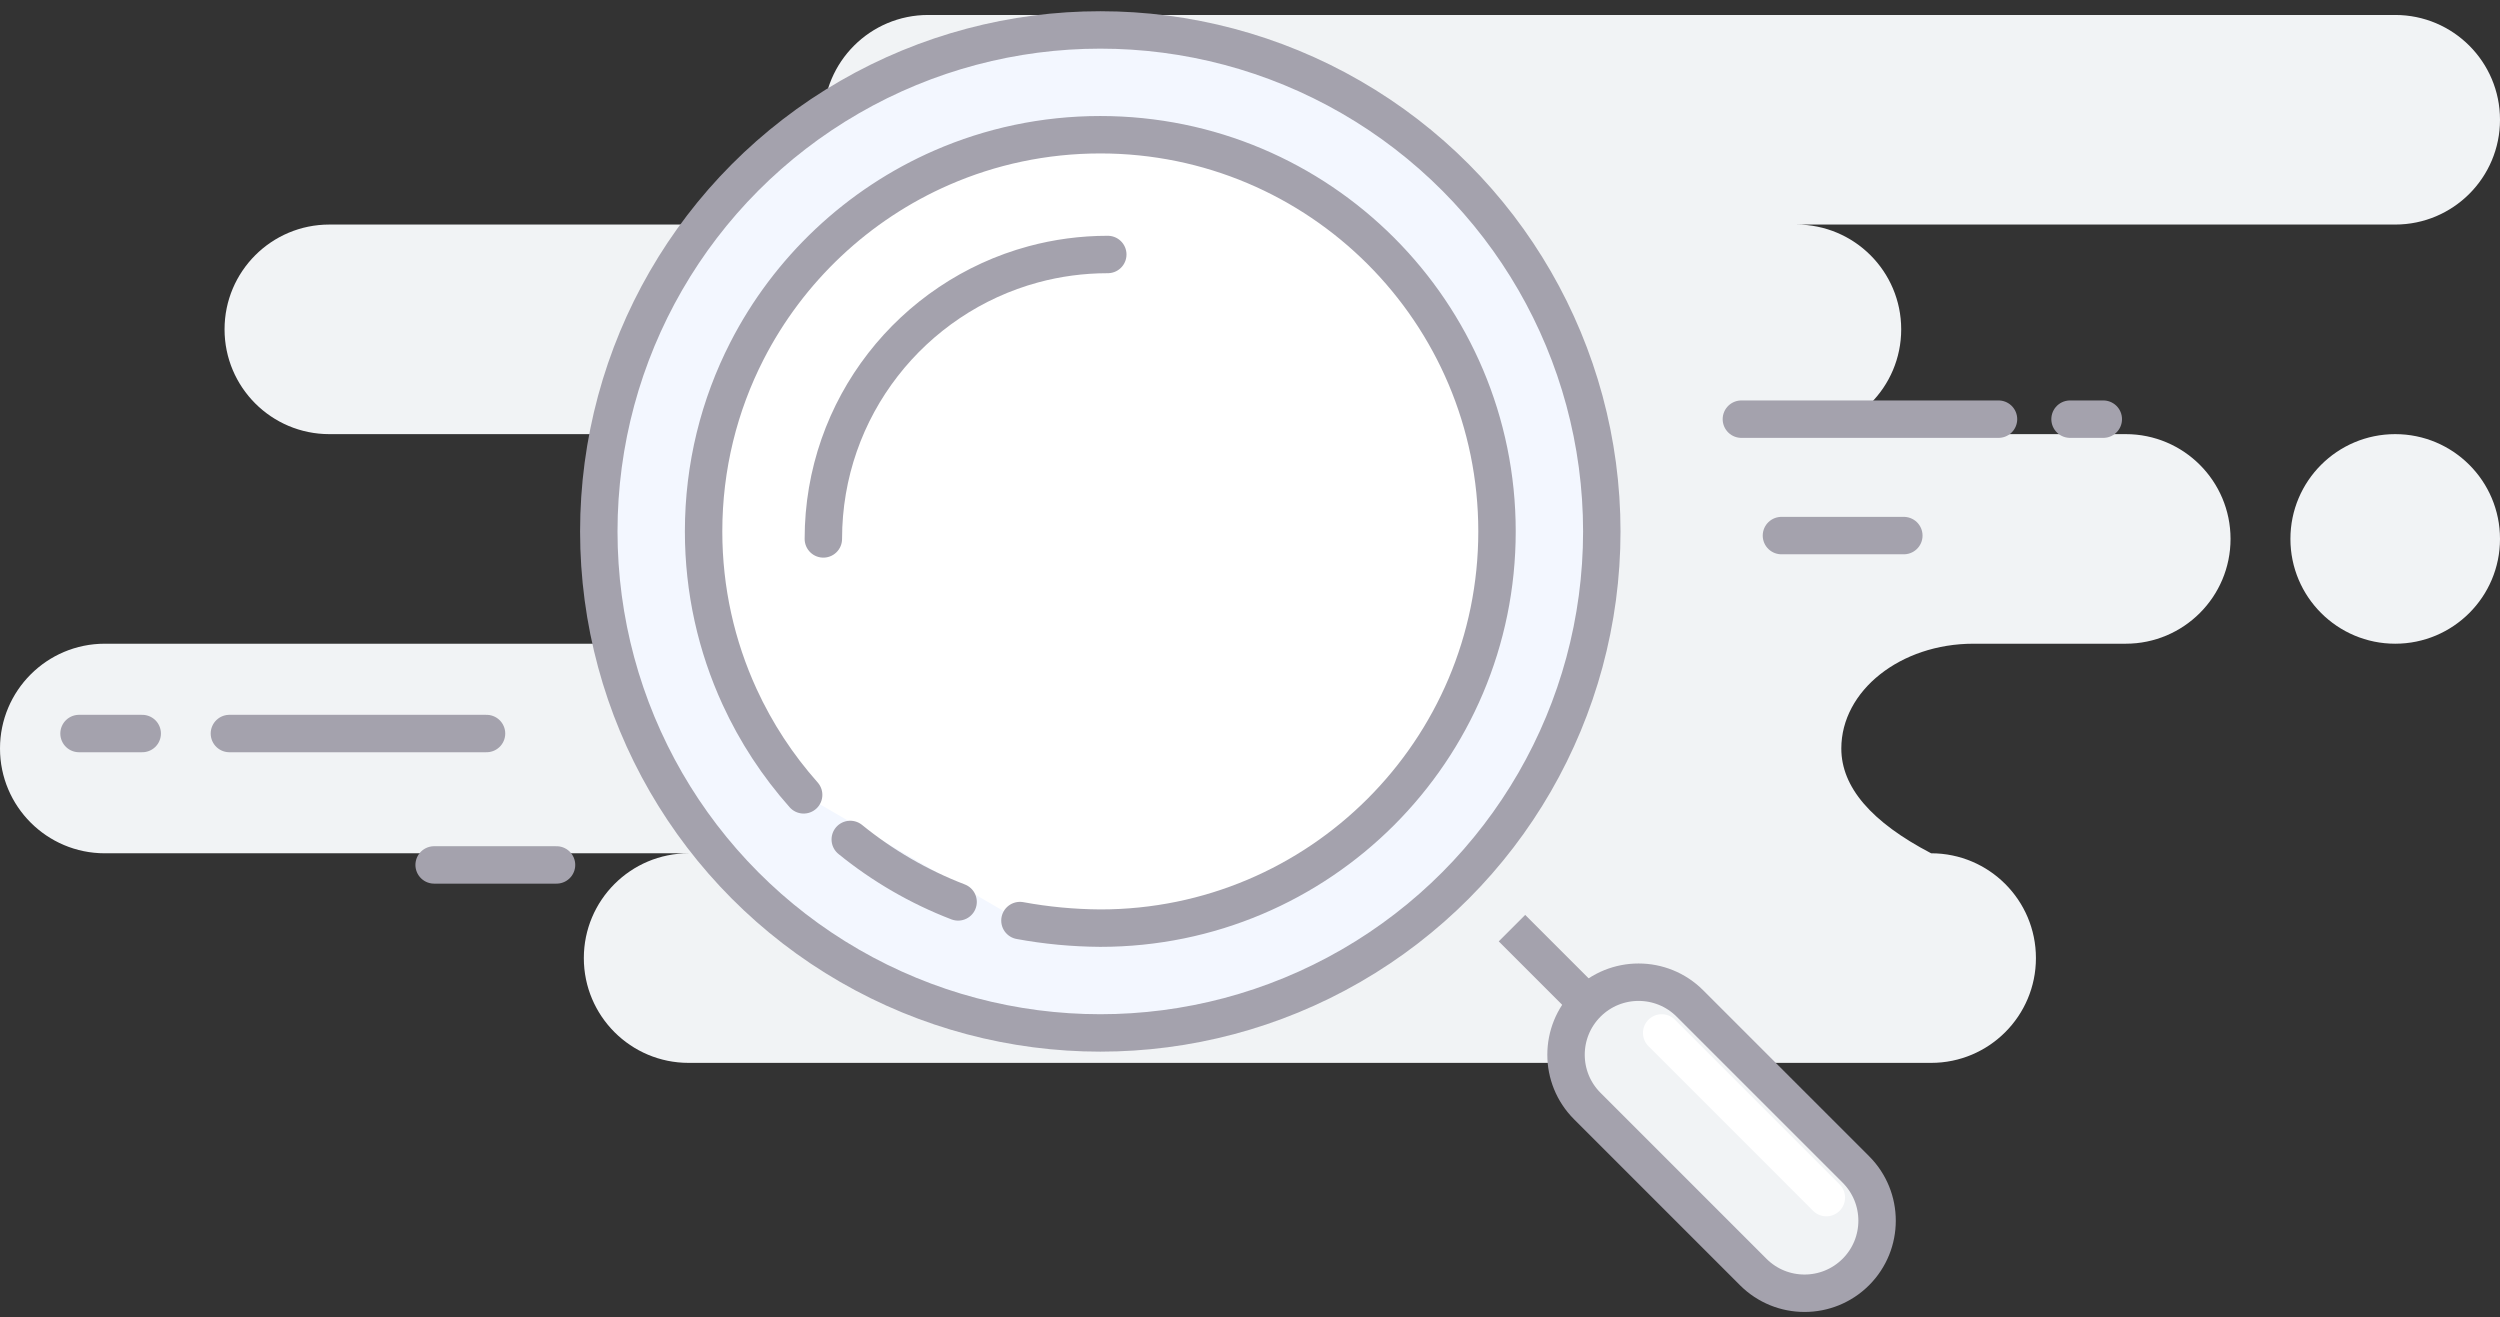 <?xml version="1.0" encoding="UTF-8"?>
<svg width="167px" height="88px" viewBox="0 0 167 88" version="1.1" xmlns="http://www.w3.org/2000/svg" xmlns:xlink="http://www.w3.org/1999/xlink">
    <rect x="0" y="0" width="167" height="88" fill="#333333" stroke="none"/>
    <!-- Generator: Sketch 61.2 (89653) - https://sketch.com -->
    <title>Group 3</title>
    <desc>Created with Sketch.</desc>
    <g id="Symbols" stroke="none" stroke-width="1" fill="none" fill-rule="evenodd">
        <g id="errors-/-empty-state" transform="translate(-43, 1)">
            <g id="Group-3" transform="translate(43, 0)">
                <path d="M160,0 C163.866,0 167,3.134 167,7 C167,10.866 163.866,14 160,14 L120,14 C123.866,14 127,17.134 127,21 C127,24.866 123.866,28 120,28 L142,28 C145.866,28 149,31.134 149,35 C149,38.866 145.866,42 142,42 L131.826,42 C126.952,42 123,45.134 123,49 C123,51.577 125,53.911 129,56 C132.866,56 136,59.134 136,63 C136,66.866 132.866,70 129,70 L46,70 C42.134,70 39,66.866 39,63 C39,59.134 42.134,56 46,56 L7,56 C3.134,56 0,52.866 0,49 C0,45.134 3.134,42 7,42 L47,42 C50.866,42 54,38.866 54,35 C54,31.134 50.866,28 47,28 L22,28 C18.134,28 15,24.866 15,21 C15,17.134 18.134,14 22,14 L62,14 C58.134,14 55,10.866 55,7 C55,3.134 58.134,0 62,0 L160,0 Z M160,28 C163.866,28 167,31.134 167,35 C167,38.866 163.866,42 160,42 C156.134,42 153,38.866 153,35 C153,31.134 156.134,28 160,28 Z" id="Background" fill="#F1F3F5"></path>
                <g id="Search" transform="translate(40, 1)" stroke-width="2.5">
                    <circle id="Oval" stroke="#A4A2AD" fill="#F3F7FF" cx="33.5" cy="33.5" r="33.5"></circle>
                    <path d="M28.132,59.494 C29.891,59.819 31.68,59.987 33.5,60 C48.136,60 60,48.136 60,33.5 C60,18.864 48.136,7 33.5,7 C29.74,7 26.164,7.783 22.924,9.195 C17.294,11.648 12.682,16 9.896,21.442 C8.045,25.059 7,29.157 7,33.5 C7,37.44 7.86,41.179 9.402,44.54 C10.503,46.94 11.952,49.146 13.684,51.096" id="Oval" stroke="#A4A2AD" fill="#FFFFFF" stroke-linecap="round"></path>
                    <path d="M16.797,54.075 C18.946,55.821 21.372,57.237 24.001,58.247" id="Oval" stroke="#A4A2AD" stroke-linecap="round"></path>
                    <path d="M34,15 C32.277,15 30.608,15.229 29.021,15.659 C20.943,17.847 15,25.229 15,34" id="Oval" stroke="#A4A2AD" stroke-linecap="round"></path>
                    <line x1="61" y1="60" x2="67" y2="66" id="Path-4" stroke="#A4A2AD"></line>
                    <path d="M66.03,65.03 C64.138,66.923 64.138,69.992 66.03,71.884 L77.116,82.97 C79.008,84.862 82.077,84.862 83.97,82.97 C85.862,81.077 85.862,78.008 83.97,76.116 L72.884,65.03 C70.992,63.138 67.923,63.138 66.03,65.03 Z" id="Rectangle" stroke="#A4A2AD" fill="#F1F3F5"></path>
                    <line x1="71" y1="67" x2="82" y2="78" id="Line" stroke="#FFFFFF" stroke-linecap="round"></line>
                </g>
                <path d="M133.5,27 L116.324,27 M140.5,27 L138.279,27 M127.176,34.777 L119,34.777" id="Line-8" stroke="#A4A2AD" stroke-width="2.5" stroke-linecap="round" stroke-linejoin="round"></path>
                <path d="M32.5,48 L15.324,48 M9.5,48 L5.279,48 M37.176,56.777 L29,56.777" id="Line-8" stroke="#A4A2AD" stroke-width="2.5" stroke-linecap="round" stroke-linejoin="round"></path>
            </g>
        </g>
    </g>
</svg>